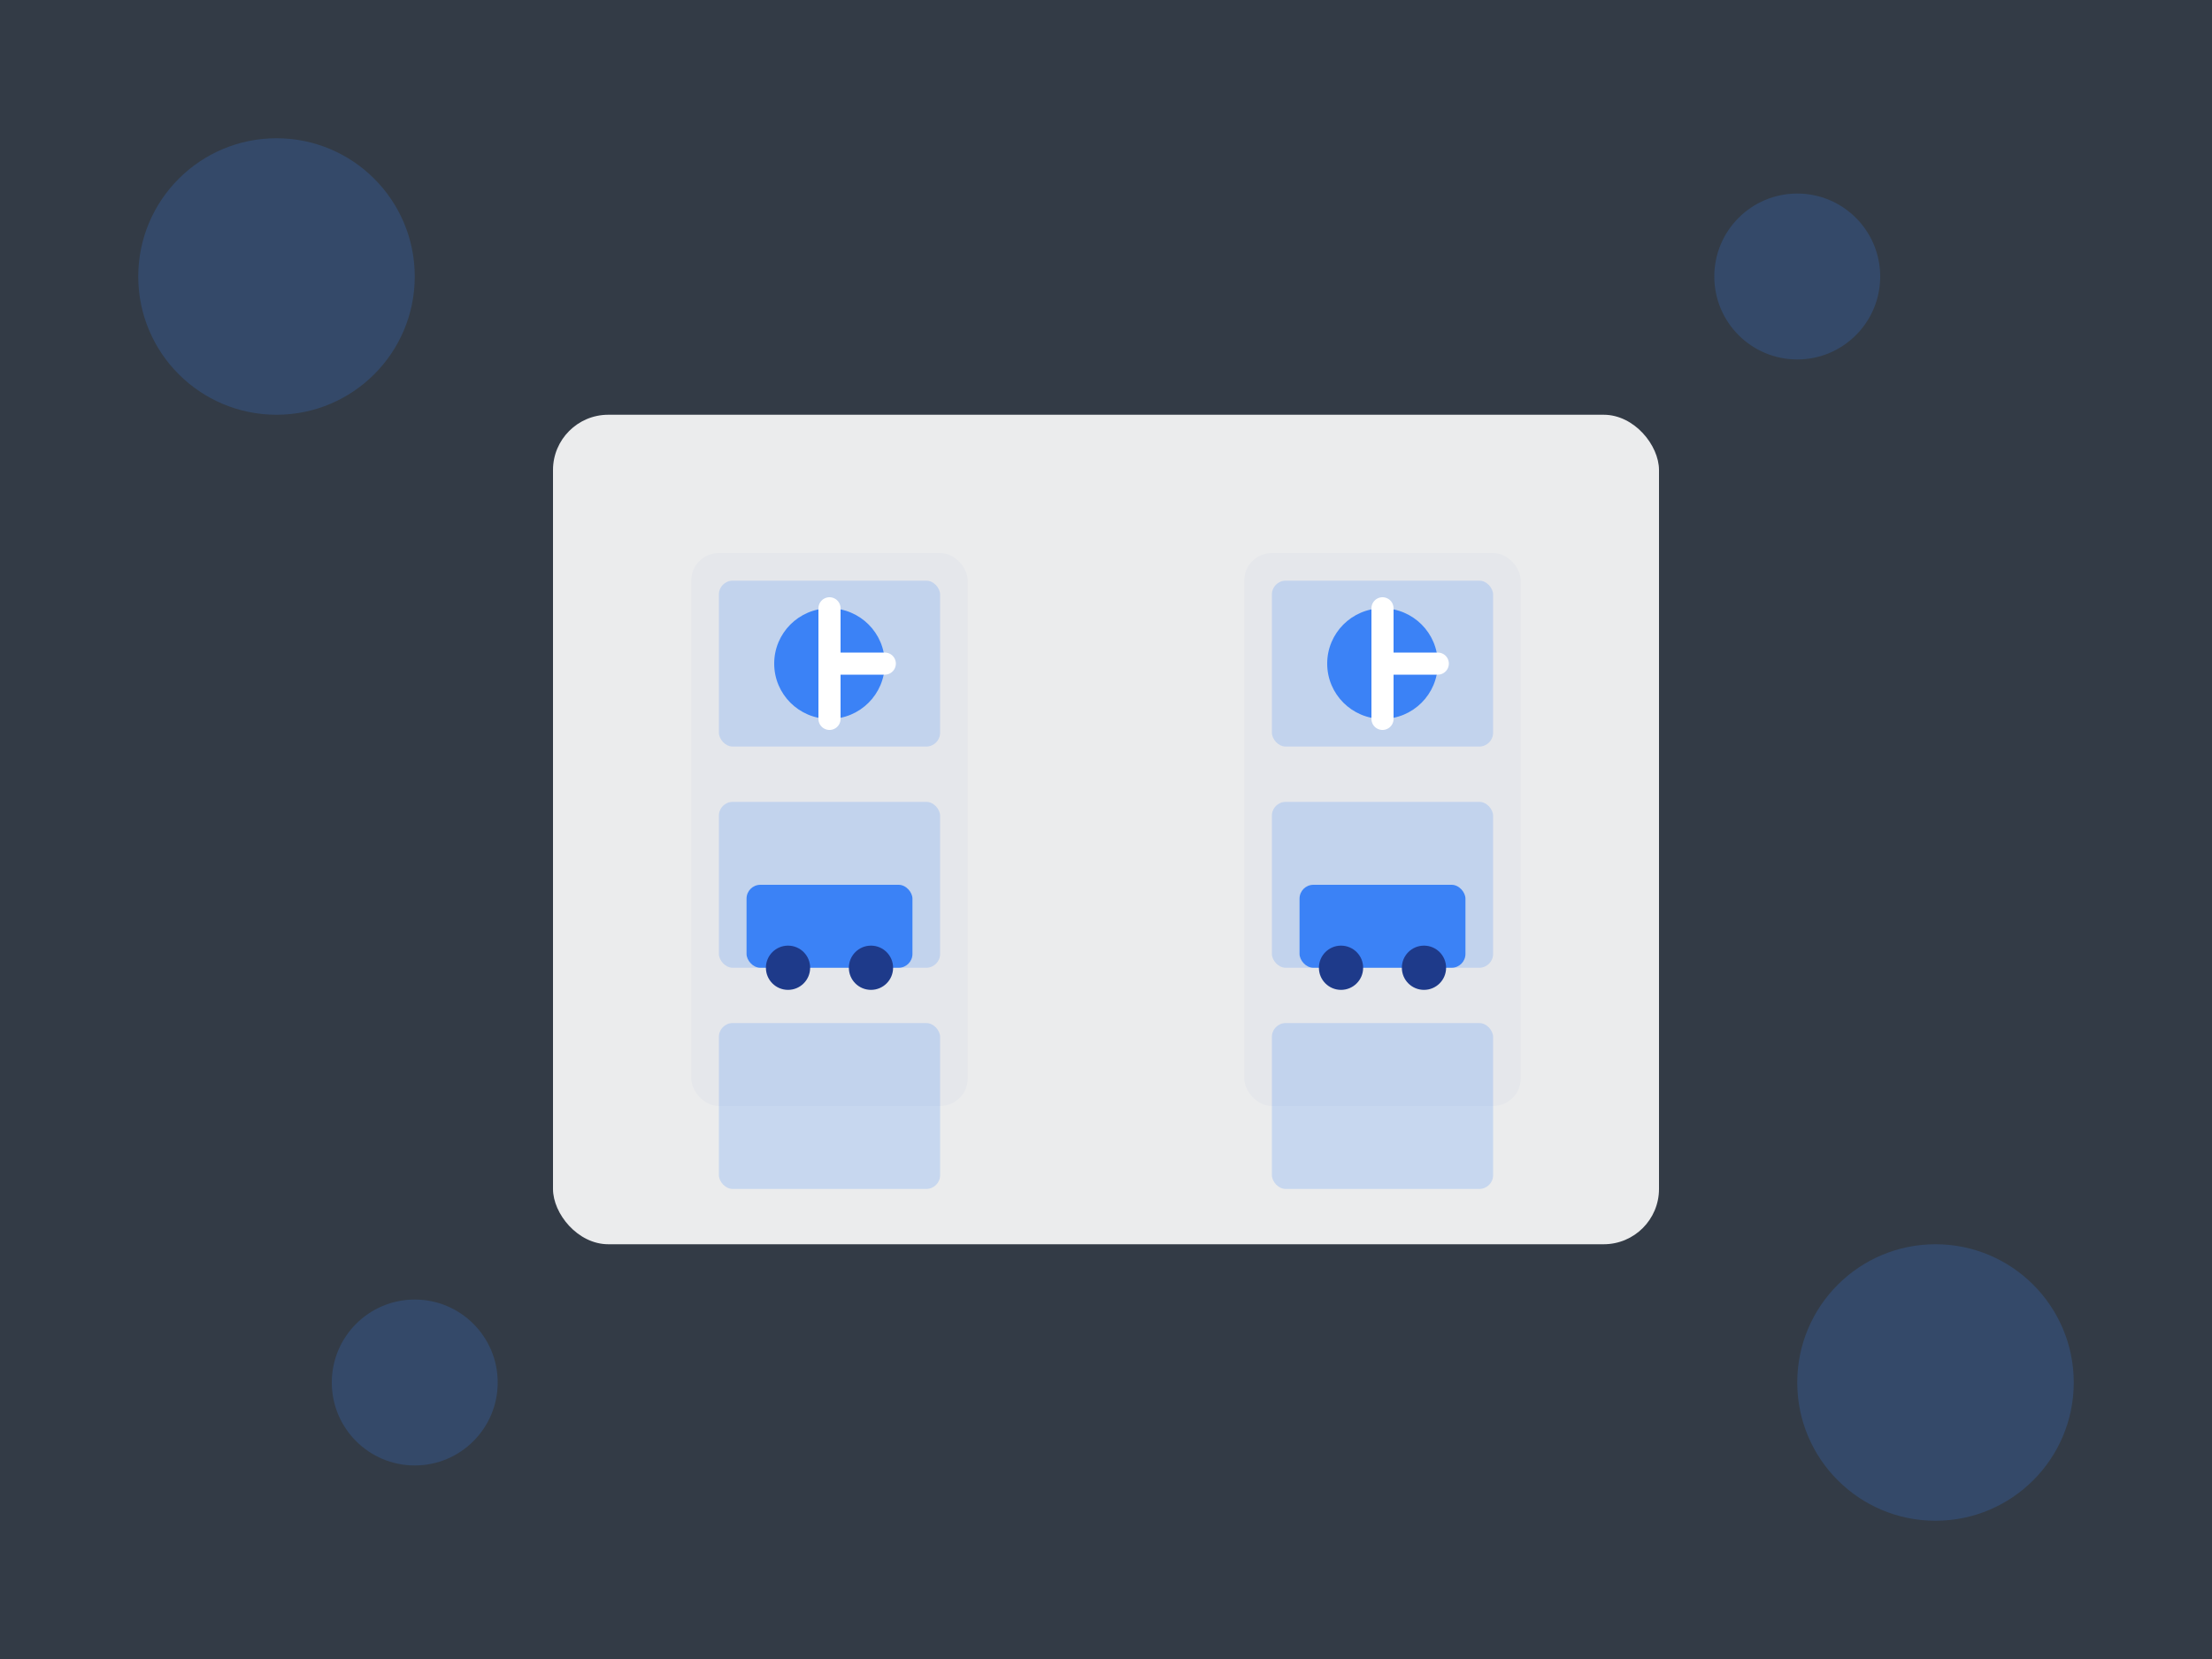 <?xml version="1.0" encoding="UTF-8"?>
<svg width="100%" height="100%" viewBox="0 0 400 300" preserveAspectRatio="xMidYMid meet" fill="none" xmlns="http://www.w3.org/2000/svg">
  <rect x="0" y="0" width="400" height="300" fill="#333333" stroke="none"/>
  <!-- Background Elements -->
  <rect width="400" height="300" fill="#3B82F6" fill-opacity="0.1"/>
  
  <!-- Parking Lot -->
  <rect x="100" y="75" width="200" height="150" rx="10" fill="white" fill-opacity="0.9"/>
  
  <!-- Parking Lines -->
  <rect x="125" y="100" width="50" height="100" rx="5" fill="#E5E7EB"/>
  <rect x="225" y="100" width="50" height="100" rx="5" fill="#E5E7EB"/>
  
  <!-- Parking Spots -->
  <rect x="130" y="105" width="40" height="30" rx="2.5" fill="#3B82F6" fill-opacity="0.2"/>
  <rect x="130" y="145" width="40" height="30" rx="2.5" fill="#3B82F6" fill-opacity="0.2"/>
  <rect x="130" y="185" width="40" height="30" rx="2.5" fill="#3B82F6" fill-opacity="0.2"/>
  
  <rect x="230" y="105" width="40" height="30" rx="2.5" fill="#3B82F6" fill-opacity="0.2"/>
  <rect x="230" y="145" width="40" height="30" rx="2.5" fill="#3B82F6" fill-opacity="0.2"/>
  <rect x="230" y="185" width="40" height="30" rx="2.5" fill="#3B82F6" fill-opacity="0.2"/>
  
  <!-- Parking P Symbol -->
  <circle cx="150" cy="120" r="10" fill="#3B82F6"/>
  <path d="M150 110V130" stroke="white" stroke-width="4" stroke-linecap="round"/>
  <path d="M150 120L160 120" stroke="white" stroke-width="4" stroke-linecap="round"/>
  
  <circle cx="250" cy="120" r="10" fill="#3B82F6"/>
  <path d="M250 110V130" stroke="white" stroke-width="4" stroke-linecap="round"/>
  <path d="M250 120L260 120" stroke="white" stroke-width="4" stroke-linecap="round"/>
  
  <!-- Car Icons -->
  <g transform="translate(135, 160)">
    <rect width="30" height="15" rx="2.5" fill="#3B82F6"/>
    <circle cx="7.5" cy="15" r="4" fill="#1E3A8A"/>
    <circle cx="22.5" cy="15" r="4" fill="#1E3A8A"/>
  </g>
  
  <g transform="translate(235, 160)">
    <rect width="30" height="15" rx="2.5" fill="#3B82F6"/>
    <circle cx="7.5" cy="15" r="4" fill="#1E3A8A"/>
    <circle cx="22.5" cy="15" r="4" fill="#1E3A8A"/>
  </g>
  
  <!-- Decorative Elements -->
  <circle cx="50" cy="50" r="25" fill="#3B82F6" fill-opacity="0.2"/>
  <circle cx="350" cy="250" r="25" fill="#3B82F6" fill-opacity="0.2"/>
  <circle cx="75" cy="250" r="15" fill="#3B82F6" fill-opacity="0.2"/>
  <circle cx="325" cy="50" r="15" fill="#3B82F6" fill-opacity="0.2"/>
</svg> 